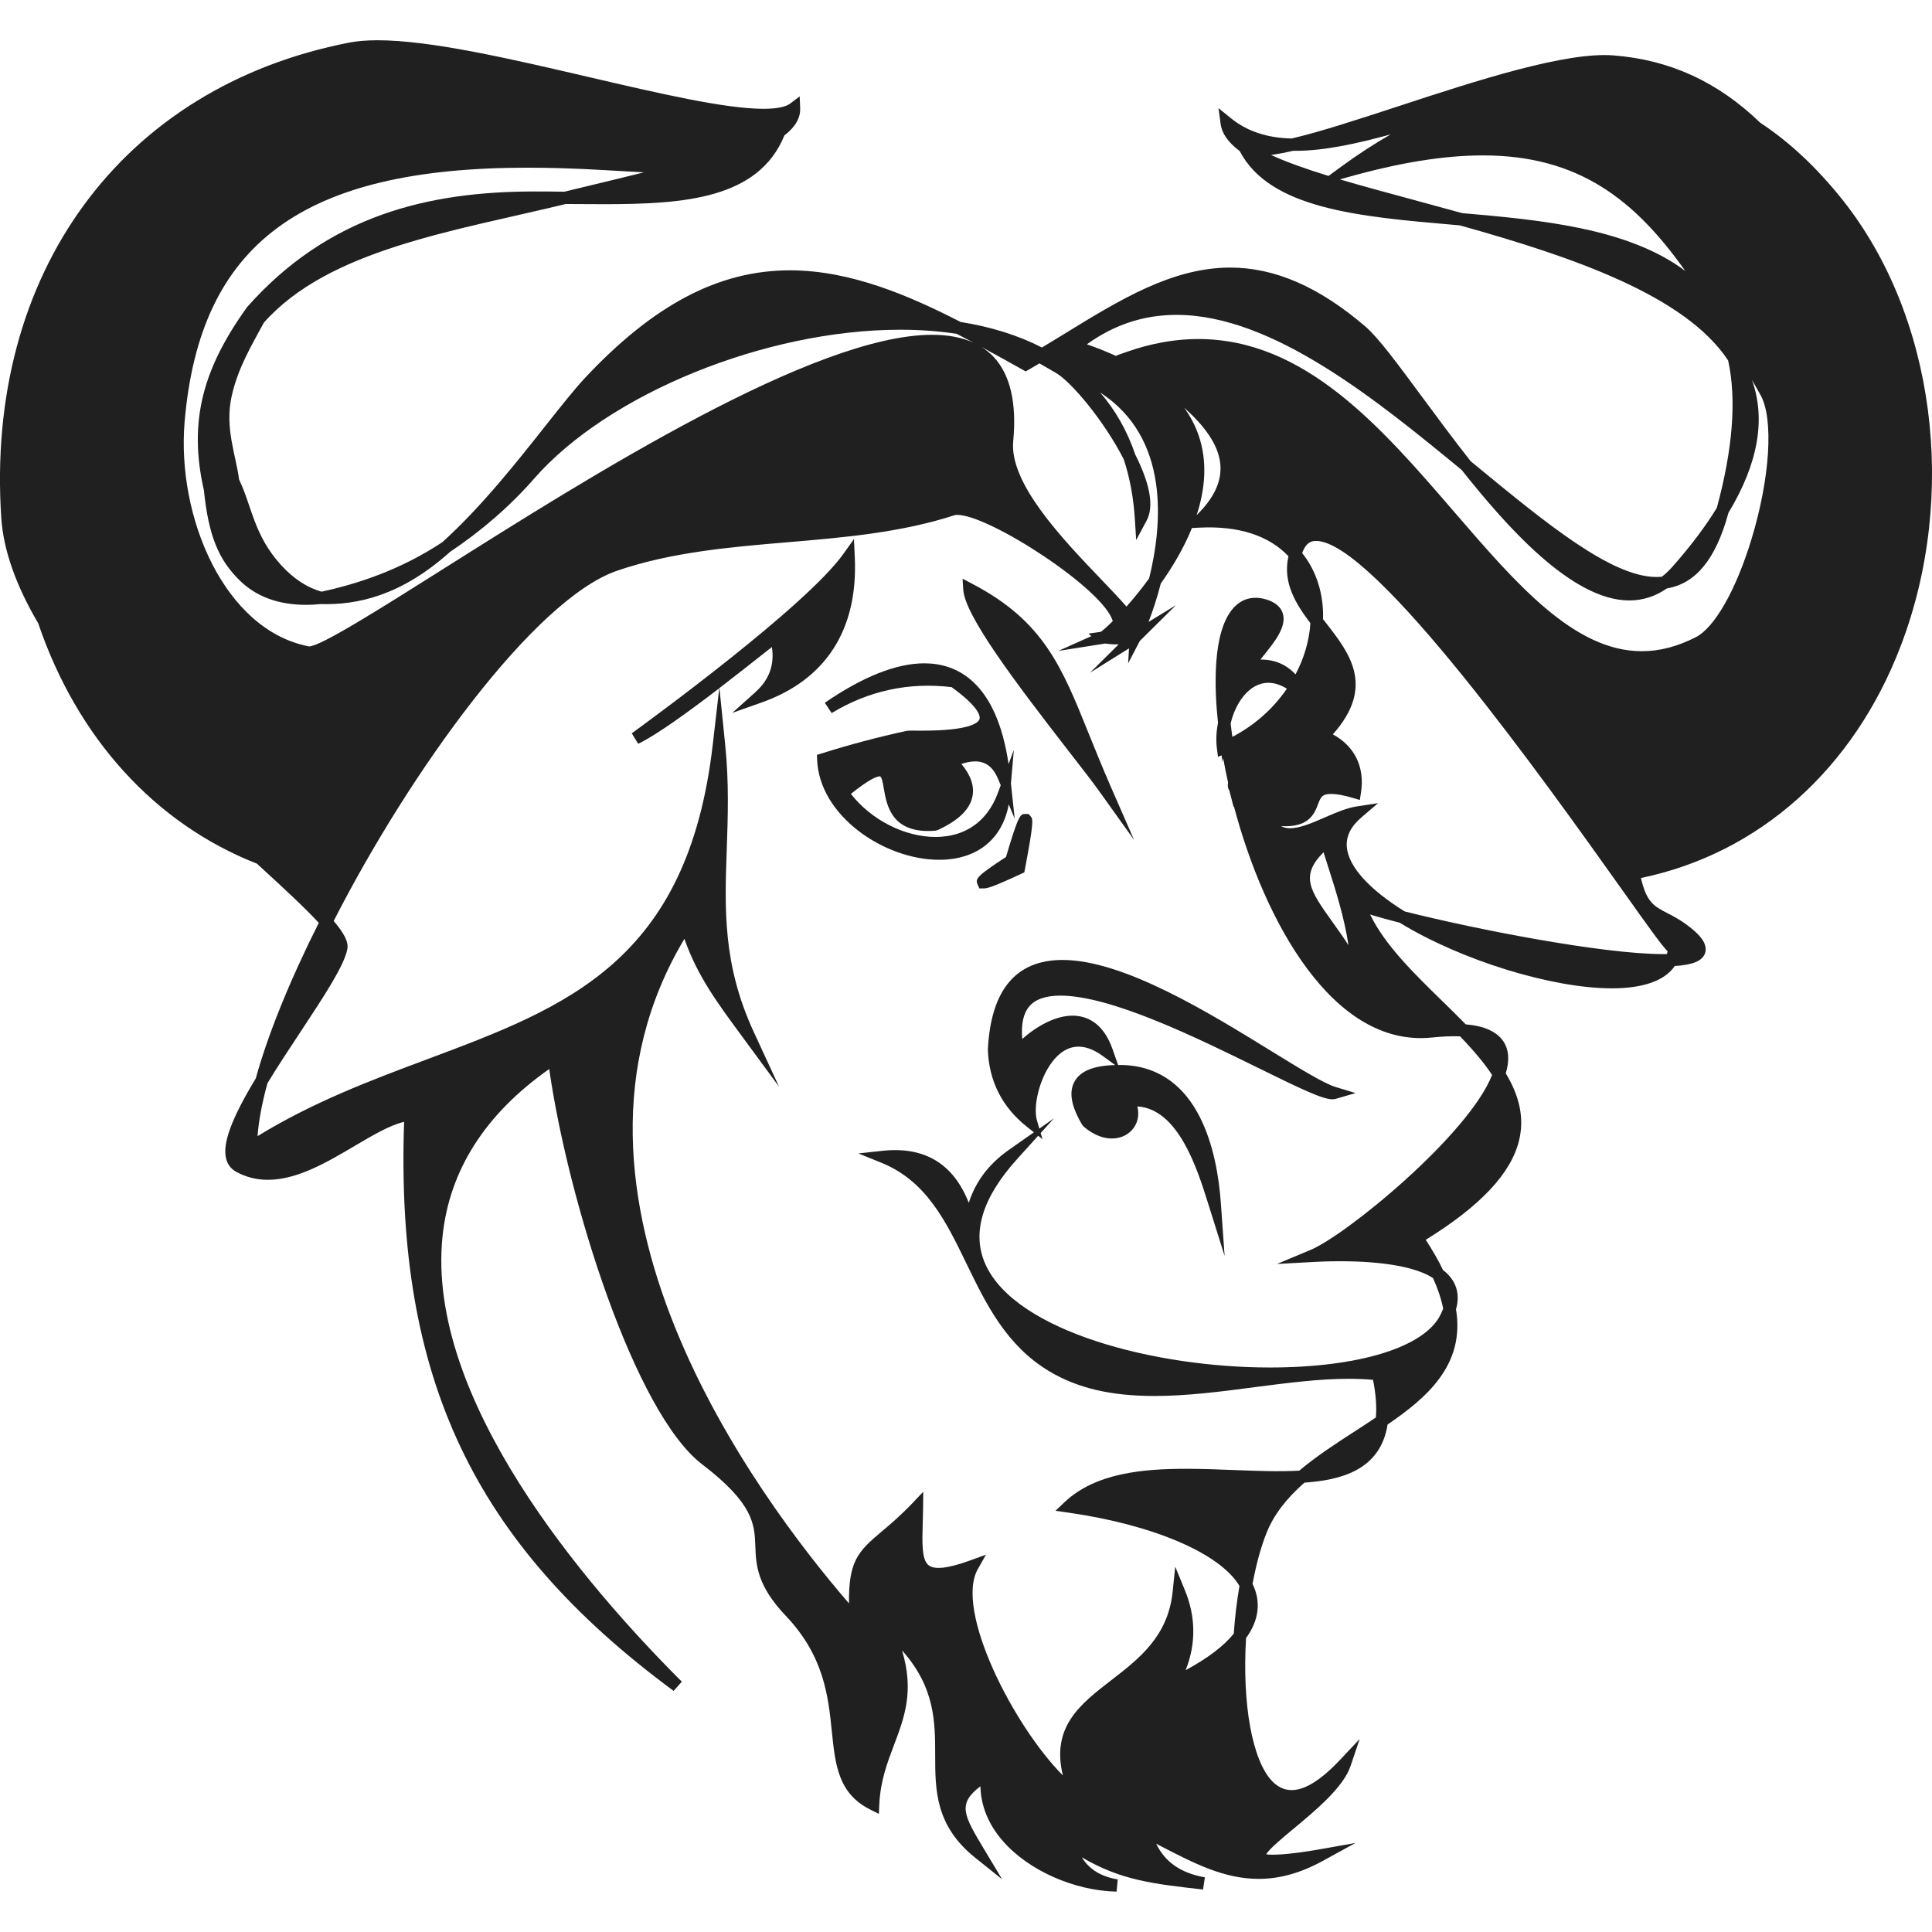 <svg version="1.1" xmlns="http://www.w3.org/2000/svg" x="0px" y="0px" width="48px" height="48px" viewBox="0 0 48 48" enable-background="new 0 0 48 48" >
<g fill="#202020">
<path d="M25.062,19.984l0.148,0.357l-0.094-0.877l0.073-0.833l-0.131,0.352c-0.304-2.06-1.296-2.503-2.094-2.503 c-0.692,0-1.524,0.33-2.472,0.98l0.17,0.256c0.924-0.559,1.924-0.771,2.981-0.644c0.715,0.518,0.711,0.739,0.692,0.795 c-0.028,0.086-0.224,0.286-1.417,0.286l-0.265-0.001c-0.046,0-0.082,0-0.123,0.005c-0.712,0.154-1.426,0.344-2.121,0.563 l-0.112,0.035l0.004,0.116c0.053,1.402,1.672,2.49,3.03,2.49C24.271,21.362,24.904,20.852,25.062,19.984z M24.788,19.71 c-0.26,0.699-0.81,1.084-1.545,1.084c-0.772,0-1.6-0.426-2.103-1.07c0.448-0.357,0.638-0.436,0.719-0.436 c0.048,0,0.077,0.171,0.1,0.308c0.072,0.417,0.195,1.133,1.282,1.042l0.053-0.014c0.525-0.241,0.81-0.521,0.869-0.852 c0.045-0.251-0.048-0.517-0.277-0.792c0.453-0.149,0.739-0.039,0.912,0.375l0.065,0.154L24.788,19.71z"/>
<path d="M27.064,18.263c-0.685-1.704-1.137-2.83-2.904-3.756l-0.245-0.129l0.017,0.273 c0.04,0.64,1.265,2.266,2.625,4.019c0.32,0.412,0.593,0.763,0.757,0.993l0.86,1.202l-0.59-1.35 C27.387,19.063,27.22,18.646,27.064,18.263z"/>
<path d="M45.774,4.961c-0.633-0.794-1.319-1.438-2.043-1.913c-1.05-1.013-2.239-1.56-3.637-1.671 C38.907,1.28,36.692,2,34.76,2.634c-1.005,0.329-1.955,0.64-2.669,0.807c-0.618-0.015-1.113-0.181-1.513-0.507l-0.305-0.247 l0.052,0.385c0.031,0.24,0.181,0.46,0.475,0.681c0.749,1.438,2.969,1.63,5.319,1.833l0.149,0.013 c2.836,0.792,5.603,1.748,6.667,3.356c0.212,0.964,0.118,2.195-0.281,3.663c-0.283,0.463-0.653,0.954-1.102,1.461 c-0.084,0.096-0.172,0.179-0.263,0.249c-0.045,0.004-0.091,0.007-0.136,0.007h-0.001c-1.116,0-2.741-1.336-4.46-2.75l-0.151-0.123 c-0.434-0.551-0.847-1.11-1.212-1.604c-0.607-0.822-1.087-1.472-1.41-1.749c-1.147-0.982-2.245-1.461-3.354-1.461 c-1.443,0-2.747,0.802-4.126,1.65c-0.183,0.111-0.365,0.224-0.552,0.336C25.3,8.332,24.621,8.119,23.868,8 c-1.244-0.637-2.718-1.284-4.24-1.284c-1.769,0-3.391,0.853-5.102,2.682c-0.253,0.271-0.574,0.677-0.946,1.146 c-0.724,0.916-1.623,2.055-2.591,2.927c-1.045,0.692-2.113,1.037-3,1.229c-0.355-0.099-0.692-0.319-0.999-0.654 c-0.684-0.743-0.734-1.48-1.05-2.133c-0.08-0.611-0.358-1.28-0.186-2.063c0.159-0.72,0.508-1.287,0.801-1.833 c1.609-1.817,4.715-2.272,7.502-2.949l0.109,0.001C14.448,5.071,14.727,5.073,15,5.073c1.999,0,3.844-0.131,4.488-1.708 c0.27-0.208,0.401-0.435,0.392-0.676l-0.012-0.295l-0.238,0.18c-0.078,0.059-0.256,0.129-0.66,0.129 c-0.956,0-2.59-0.381-4.321-0.784C12.711,1.468,10.708,1,9.378,1c-0.267,0-0.502,0.02-0.7,0.058 c-5.658,1.1-9.051,5.737-8.646,11.815c0.053,0.791,0.362,1.67,0.917,2.612c0.972,2.857,2.901,4.977,5.435,5.973 c0.679,0.622,1.196,1.101,1.536,1.47c-0.724,1.441-1.264,2.774-1.565,3.864c-0.61,1.01-0.836,1.628-0.735,2.003 c0.038,0.142,0.122,0.248,0.248,0.318c0.241,0.133,0.507,0.199,0.79,0.199c0.729,0,1.484-0.445,2.149-0.839 c0.449-0.265,0.877-0.518,1.233-0.601c-0.219,6.366,1.73,10.473,6.696,14.138l0.204-0.229c-2.398-2.394-6.359-7.014-5.946-11.058 c0.168-1.646,1.06-3.045,2.651-4.163c0.466,3.257,2.123,8.542,3.799,9.82c1.283,0.981,1.302,1.493,1.322,2.034 c0.017,0.456,0.035,0.975,0.759,1.733c0.949,1,1.052,1.994,1.142,2.873c0.085,0.827,0.158,1.541,0.954,1.938l0.214,0.107 l0.011-0.236c0.027-0.582,0.199-1.035,0.365-1.475c0.259-0.684,0.506-1.337,0.2-2.35c0.821,0.92,0.822,1.777,0.823,2.609 c0.001,0.858,0.002,1.745,0.991,2.539l0.672,0.538l-0.44-0.734c-0.514-0.857-0.68-1.135-0.099-1.576 c0.011,0.486,0.2,0.95,0.556,1.358c0.635,0.731,1.771,1.236,2.827,1.259l0.029-0.303c-0.414-0.07-0.709-0.25-0.892-0.548 c0.979,0.569,1.744,0.655,3.011,0.799l0.046-0.303c-0.595-0.105-0.993-0.38-1.21-0.836c0.025,0.014,0.052,0.027,0.077,0.041 c0.863,0.447,1.608,0.834,2.47,0.833c0.523,0,1.045-0.146,1.593-0.447l0.812-0.445l-0.914,0.162 c-0.735,0.13-1.196,0.146-1.305,0.118c0.077-0.133,0.427-0.424,0.69-0.642c0.547-0.455,1.229-1.021,1.408-1.554l0.224-0.666 l-0.485,0.515c-0.719,0.763-1.276,0.959-1.691,0.529c-0.492-0.516-0.745-1.908-0.646-3.553c0.322-0.442,0.377-0.905,0.161-1.346 c0.09-0.486,0.211-0.926,0.351-1.274c0.174-0.433,0.48-0.839,0.938-1.241c0.88-0.063,1.885-0.295,2.066-1.444 c0.956-0.654,1.93-1.472,1.7-2.862c0.111-0.393,0-0.729-0.323-0.977c-0.114-0.238-0.259-0.49-0.429-0.75 c1.362-0.843,2.122-1.652,2.319-2.471c0.13-0.537,0.022-1.082-0.331-1.666c0.099-0.323,0.077-0.593-0.063-0.799 c-0.161-0.237-0.475-0.379-0.931-0.417c-0.19-0.195-0.39-0.39-0.59-0.586c-0.701-0.684-1.423-1.389-1.786-2.144 c0.221,0.069,0.496,0.144,0.736,0.205c1.518,0.93,3.778,1.63,5.27,1.63c0.78,0,1.317-0.191,1.563-0.555 c0.449-0.027,0.682-0.125,0.751-0.314c0.091-0.251-0.191-0.495-0.284-0.575c-0.256-0.221-0.479-0.336-0.658-0.428 c-0.322-0.167-0.511-0.264-0.649-0.869c2.938-0.609,5.287-2.705,6.457-5.773C48.654,12.299,48.072,7.845,45.774,4.961z M27.656,16.009h0.137l-0.711,0.704l0.968-0.604l-0.022,0.372l0.285-0.547c0.008-0.008,0.014-0.017,0.021-0.025l0.881-0.873 l-0.681,0.416c0.095-0.242,0.206-0.568,0.305-0.954c0.281-0.396,0.567-0.868,0.774-1.38l0.185-0.009 c0.978-0.05,1.731,0.2,2.213,0.711c-0.001,0.003-0.001,0.008-0.002,0.012c-0.143,0.65,0.186,1.173,0.547,1.65 c-0.027,0.429-0.153,0.864-0.369,1.272c-0.229-0.244-0.515-0.367-0.852-0.367c-0.008,0-0.015,0-0.021,0 c0.027-0.035,0.057-0.07,0.083-0.104c0.266-0.331,0.568-0.705,0.477-1.032c-0.043-0.152-0.163-0.266-0.357-0.339 c-0.349-0.123-0.646-0.055-0.869,0.189c-0.54,0.592-0.476,2.034-0.387,2.858c-0.044,0.22-0.054,0.442-0.026,0.646l0.026,0.199 l0.09-0.037l0.019,0.163l0.02-0.092c0.034,0.188,0.071,0.38,0.114,0.57h-0.001l0.008,0.037c-0.015,0.079-0.005,0.146,0.032,0.197 l0.106,0.409l0.006-0.021c0.756,2.854,2.463,6,4.919,5.747c0.265-0.028,0.5-0.037,0.701-0.029c0.359,0.374,0.607,0.674,0.795,0.958 c-0.577,1.482-3.636,3.994-4.527,4.355l-0.818,0.342l0.916-0.05c0.084-0.005,0.328-0.018,0.648-0.018 c1.086,0,1.904,0.148,2.314,0.419c0.121,0.266,0.205,0.52,0.252,0.757c-0.018,0.048-0.039,0.099-0.065,0.151 c-0.398,0.81-2.025,1.313-4.244,1.313c-2.855,0-6.3-0.895-7.058-2.552c-0.355-0.777-0.092-1.66,0.781-2.625l0.524-0.58l0.107,0.085 l-0.045-0.153l0.331-0.366l-0.364,0.256l-0.059-0.203c-0.098-0.327,0.046-1.021,0.381-1.458c0.344-0.447,0.772-0.496,1.258-0.14 l0.304,0.222c-0.525,0.013-0.854,0.143-1.003,0.397c-0.154,0.263-0.095,0.619,0.183,1.087l0.031,0.038 c0.285,0.25,0.542,0.303,0.708,0.303c0.243,0,0.455-0.114,0.569-0.306c0.087-0.146,0.107-0.317,0.063-0.491 c1.02,0.06,1.492,1.565,1.749,2.381l0.419,1.333l-0.094-1.319c-0.089-1.244-0.521-3.343-2.412-3.423l-0.123-0.001 c-0.006,0-0.012,0-0.017,0l-0.138-0.393c-0.241-0.688-0.674-0.833-0.995-0.833c-0.428,0-0.897,0.266-1.248,0.579 c-0.032-0.361,0.025-0.633,0.173-0.808c0.149-0.178,0.411-0.269,0.773-0.269c1.263,0,3.394,1.048,4.948,1.812 c1.021,0.502,1.564,0.764,1.811,0.764c0.03,0,0.057-0.003,0.082-0.011l0.494-0.144l-0.492-0.149 c-0.296-0.089-0.896-0.46-1.592-0.888c-1.554-0.958-3.68-2.27-5.196-2.27c-1.16,0-1.784,0.747-1.856,2.232 c0.028,0.78,0.355,1.424,0.972,1.914l0.172,0.136l-0.625,0.439c-0.492,0.345-0.825,0.785-0.993,1.313 c-0.38-0.968-1.092-1.403-2.138-1.293l-0.604,0.066l0.563,0.228c1.125,0.454,1.61,1.455,2.125,2.516 c0.483,0.996,0.984,2.025,2.047,2.664c0.704,0.423,1.536,0.618,2.623,0.618c0.811,0,1.662-0.11,2.485-0.219 c0.823-0.106,1.601-0.208,2.339-0.208c0.216,0,0.414,0.009,0.604,0.026c0.07,0.357,0.094,0.671,0.069,0.936 c-0.166,0.112-0.337,0.223-0.508,0.334c-0.476,0.307-0.965,0.625-1.394,0.986c-0.498,0.029-1.053,0.006-1.621-0.015 c-0.393-0.016-0.791-0.031-1.184-0.031c-1.063,0-2.252,0.099-3.023,0.826l-0.229,0.217l0.314,0.045 c2.118,0.302,3.777,1.014,4.257,1.822c-0.065,0.38-0.113,0.777-0.141,1.185c-0.247,0.308-0.648,0.612-1.196,0.908 c0.261-0.657,0.254-1.326-0.023-1.998l-0.236-0.573l-0.063,0.615c-0.113,1.114-0.831,1.669-1.524,2.204 c-0.77,0.594-1.5,1.159-1.204,2.367c-1.224-1.227-2.692-4.099-2.114-5.125l0.203-0.359l-0.393,0.143 c-0.571,0.207-0.914,0.241-1.053,0.1c-0.151-0.151-0.139-0.558-0.125-1.027c0.003-0.123,0.007-0.252,0.009-0.387l0.004-0.393 l-0.272,0.287c-0.308,0.322-0.567,0.539-0.774,0.713c-0.583,0.489-0.81,0.734-0.799,1.774c-2.286-2.646-7.885-10.165-4.089-16.51 c0.324,0.922,0.804,1.571,1.454,2.452L19.356,27l-0.633-1.37c-0.768-1.664-0.719-3.053-0.667-4.524 c0.028-0.813,0.058-1.655-0.039-2.605l-0.143-1.406c0.392-0.301,0.763-0.595,1.05-0.82c0.091-0.072,0.181-0.143,0.254-0.2 c0.067,0.445-0.068,0.813-0.41,1.121l-0.574,0.515l0.731-0.259c1.596-0.565,2.396-1.813,2.312-3.611l-0.021-0.448l-0.262,0.367 c-0.923,1.298-4.818,4.139-5.258,4.459l0.159,0.26c0.452-0.213,1.27-0.809,2.015-1.38l-0.162,1.401 c-0.623,5.393-3.621,6.517-7.092,7.816c-1.395,0.521-2.834,1.062-4.217,1.911c0.026-0.371,0.108-0.812,0.245-1.313 c0.254-0.42,0.544-0.858,0.824-1.281c0.586-0.888,1.093-1.655,1.163-2.063c0.028-0.166-0.074-0.375-0.341-0.688 c1.891-3.706,4.981-7.989,7.037-8.701c1.35-0.464,2.818-0.589,4.239-0.709c1.384-0.117,2.816-0.238,4.153-0.673 c0.011-0.003,0.031-0.007,0.065-0.007c0.792,0,3.64,1.846,3.862,2.64c-0.152,0.151-0.254,0.235-0.294,0.265l-0.309,0.045 l0.071,0.063l-0.82,0.367l1.108-0.175l0.049-0.008 M13.287,4.757c-2.641,0-5.129,0.588-7.153,2.878 c-1.068,1.494-1.466,2.798-1.068,4.547c0.115,1.13,0.367,1.724,0.884,2.234c0.411,0.406,0.967,0.611,1.654,0.611h0 c0.118,0,0.238-0.006,0.361-0.019c0.896,0.025,1.987-0.194,3.218-1.298c0.781-0.521,1.502-1.148,2.083-1.814 c1.843-2.112,5.754-3.704,9.098-3.704c0.49,0,0.962,0.034,1.405,0.102c0.139,0.071,0.28,0.146,0.421,0.221 c-0.286-0.131-0.631-0.197-1.033-0.197c-2.926,0-8.473,3.5-12.142,5.816c-1.569,0.99-3.051,1.926-3.337,1.926 c-2.1-0.401-3.293-3.21-3.091-5.582c0.377-4.424,2.924-6.312,8.518-6.312c0.588,0,1.212,0.02,1.908,0.06l0.985,0.056 c-0.407,0.102-0.834,0.205-1.275,0.311l-0.703,0.17C13.778,4.759,13.533,4.757,13.287,4.757z M40.478,14.918 c0.337,0,0.651-0.101,0.935-0.299c0.714-0.118,1.212-0.724,1.522-1.851l0.01-0.031c0.736-1.22,0.931-2.325,0.582-3.296 c0.033,0.057,0.065,0.113,0.098,0.17l0.111,0.196c0.335,0.589,0.243,2.068-0.224,3.599c-0.383,1.256-0.913,2.186-1.381,2.425 c-0.459,0.234-0.898,0.348-1.343,0.348c-1.675,0-3.116-1.673-4.643-3.443c-1.828-2.121-3.717-4.313-6.378-4.313 c-0.574,0-1.169,0.107-1.769,0.318l-0.271,0.095l0.026,0.02c-0.231-0.108-0.481-0.209-0.75-0.302 c0.686-0.492,1.418-0.731,2.231-0.731c2.388,0,4.989,2.133,7.08,3.852C37.422,13.07,39.05,14.918,40.478,14.918z M33.109,22.912 c-0.56-0.783-0.818-1.145-0.226-1.738c0.027,0.087,0.055,0.173,0.082,0.258c0.221,0.69,0.432,1.353,0.538,2.051 C33.368,23.274,33.233,23.087,33.109,22.912z M31.512,16.964c0.147,0,0.303,0.049,0.46,0.146c-0.343,0.502-0.806,0.911-1.354,1.197 c-0.017-0.112-0.03-0.223-0.043-0.332C30.688,17.483,31.026,16.964,31.512,16.964z M29.78,10.818 c-0.084-0.244-0.204-0.475-0.361-0.691c0.486,0.437,0.867,0.918,0.902,1.434c0.027,0.414-0.165,0.819-0.591,1.238 C29.939,12.16,30.006,11.478,29.78,10.818z M32.188,3.747c0.716,0,1.516-0.177,2.363-0.408c-0.406,0.232-0.817,0.5-1.231,0.803 l-0.313,0.229c-0.555-0.171-1.04-0.342-1.429-0.521c0.158-0.021,0.338-0.055,0.547-0.103H32.188z M33.456,4.41 c1.305-0.369,2.413-0.549,3.39-0.549c2.382,0,3.779,1.112,5.024,2.871c-1.429-1.077-3.645-1.271-5.545-1.437 c-0.411-0.114-0.818-0.225-1.215-0.332c-0.647-0.175-1.264-0.341-1.82-0.506L33.456,4.41z M27.919,11.411 c0.148,0.445,0.24,0.938,0.275,1.464l0.034,0.543l0.258-0.481c0.188-0.349,0.093-0.901-0.28-1.642 c-0.198-0.584-0.49-1.1-0.873-1.543c1.744,1.128,1.543,3.3,1.217,4.617c-0.204,0.283-0.404,0.522-0.563,0.701 c-0.174-0.201-0.395-0.432-0.642-0.69c-0.959-1.002-2.271-2.376-2.172-3.418c0.09-0.944-0.072-1.646-0.479-2.087 c-0.093-0.099-0.197-0.186-0.314-0.258c0.346,0.188,0.692,0.38,1.025,0.567l0.078,0.044l0.078-0.045 c0.088-0.051,0.176-0.103,0.264-0.155l0.405,0.234C26.621,9.487,27.442,10.474,27.919,11.411z M33.461,21.042 c-0.021-0.268,0.1-0.51,0.37-0.74l0.407-0.348l-0.534,0.082c-0.247,0.038-0.52,0.156-0.785,0.271 c-0.305,0.134-0.621,0.271-0.868,0.271c-0.067,0-0.146-0.01-0.222-0.053c0.684,0.038,0.822-0.297,0.914-0.537 c0.069-0.181,0.101-0.263,0.328-0.263c0.133,0,0.315,0.033,0.543,0.1l0.171,0.05l0.027-0.173c0.101-0.641-0.152-1.16-0.698-1.457 c1.058-1.188,0.414-2.016-0.155-2.749l-0.088-0.112c0.018-0.624-0.165-1.202-0.518-1.642c0.093-0.27,0.237-0.303,0.342-0.303 c1.444,0,5.744,6.05,7.581,8.633c0.719,1.013,1.005,1.41,1.156,1.564c-0.005,0.023-0.012,0.047-0.019,0.068 c-0.027,0.001-0.054,0.001-0.082,0.001c-1.534,0-4.733-0.631-6.432-1.061C34.01,22.093,33.499,21.523,33.461,21.042z"/>
<path d="M25.554,20.223H25.48c-0.133,0-0.169,0-0.486,1.068c-0.73,0.476-0.753,0.539-0.715,0.664l0.053,0.117h0.116 c0.073,0,0.21-0.028,0.929-0.365l0.071-0.033l0.015-0.076c0.231-1.21,0.2-1.248,0.142-1.317L25.554,20.223z"/>
</g></svg>
